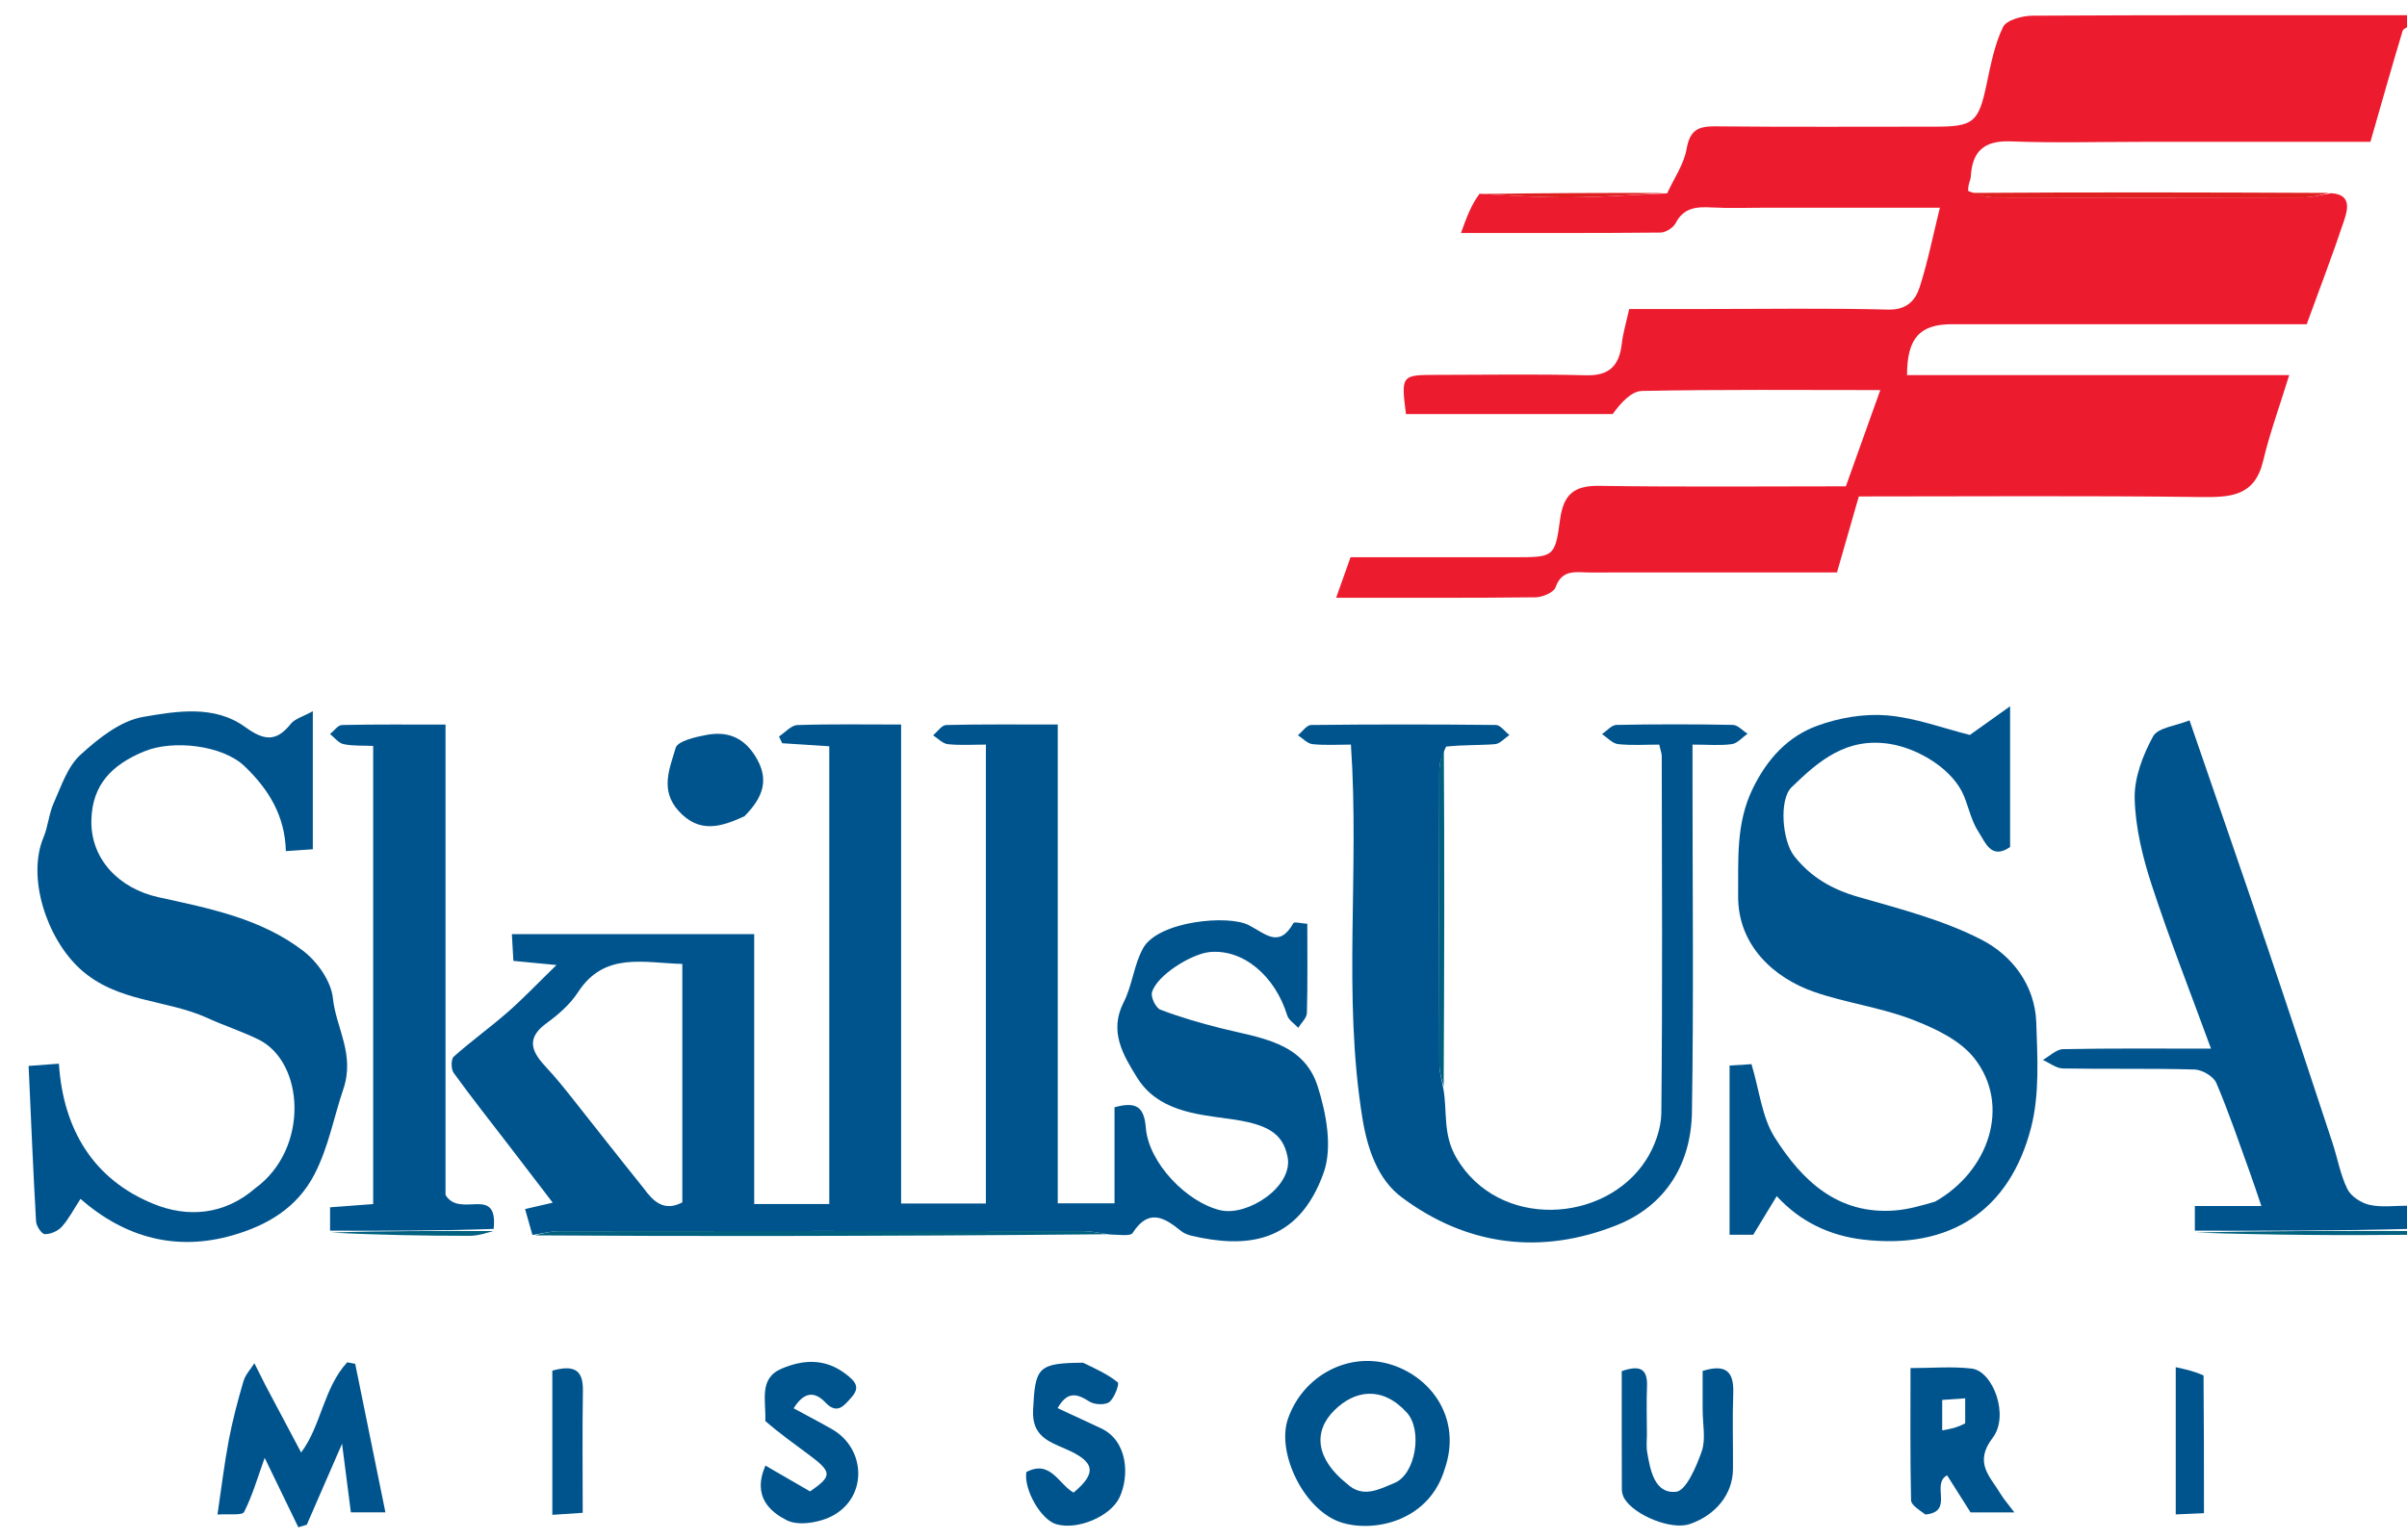 <svg version="1.1" id="Layer_1" xmlns="http://www.w3.org/2000/svg" xmlns:xlink="http://www.w3.org/1999/xlink" x="0px" y="0px"
	 width="100%" viewBox="0 0 475 304" enable-background="new 0 0 475 304" xml:space="preserve">
<path fill="#ED1B2E" opacity="1" stroke="none" 
	d="
M476,4.667 
	C475.357,5.355 474.287,5.582 474.135,6.085 
	C471.97,13.28 469.929,20.512 467.782,27.999 
	C452.604,27.999 437.668,27.999 422.732,27.999 
	C414.09,27.999 405.439,28.243 396.811,27.908 
	C391.583,27.706 389.21,29.807 388.922,34.835 
	C388.878,35.602 388.352,36.341 388.399,37.697 
	C390.384,38.533 392.018,38.963 393.653,38.966 
	C413.983,39.012 434.313,39.018 454.643,38.959 
	C456.436,38.954 458.227,38.425 460.019,38.139 
	C464.021,38.366 463.347,41.236 462.611,43.454 
	C460.375,50.191 457.821,56.822 455.208,63.999 
	C446.333,63.999 437.031,63.999 427.73,63.999 
	C413.569,63.999 399.409,63.998 385.248,63.999 
	C378.863,63.999 376.351,66.701 376.334,74.054 
	C401.094,74.054 425.856,74.054 451.753,74.054 
	C449.864,80.182 447.916,85.501 446.615,90.973 
	C444.951,97.974 440.217,98.19 434.291,98.115 
	C411.813,97.828 389.33,97.999 366.822,97.999 
	C365.389,102.984 364.004,107.799 362.509,112.999 
	C346.304,112.999 330.006,112.991 313.709,113.006 
	C311.087,113.009 308.278,112.262 306.974,115.934 
	C306.611,116.957 304.414,117.893 303.048,117.909 
	C290.237,118.058 277.424,117.997 263.678,117.997 
	C264.7,115.123 265.523,112.805 266.521,109.998 
	C277.171,109.998 287.976,109.999 298.781,109.998 
	C306.582,109.997 306.869,110.035 307.863,102.585 
	C308.516,97.689 310.532,95.838 315.544,95.911 
	C331.842,96.148 348.146,96 364.263,96 
	C366.594,89.483 368.786,83.354 371.058,77.001 
	C355.327,77.001 339.674,76.855 324.03,77.173 
	C321.902,77.216 319.82,79.582 318.238,81.74 
	C304.631,81.74 291.024,81.74 277.454,81.74 
	C276.479,74.081 276.537,74.006 283.502,74.004 
	C293.331,74 303.165,73.822 312.987,74.082 
	C317.676,74.206 319.562,72.106 320.05,67.814 
	C320.289,65.718 320.923,63.668 321.51,60.998 
	C326.38,60.998 331.503,60.998 336.626,60.998 
	C348.621,60.998 360.621,60.807 372.608,61.113 
	C376.283,61.206 377.988,59.315 378.84,56.655 
	C380.427,51.704 381.441,46.57 382.82,40.999 
	C371.268,40.999 359.827,40.999 348.385,40.999 
	C344.887,40.999 341.381,41.141 337.892,40.955 
	C334.901,40.796 332.311,40.9 330.678,44.037 
	C330.198,44.958 328.718,45.899 327.687,45.909 
	C314.889,46.035 302.088,45.991 288.309,45.991 
	C289.439,42.876 290.317,40.456 291.974,38.249 
	C298.555,38.641 304.356,39.004 310.154,38.95 
	C316.436,38.892 322.714,38.446 328.993,38.169 
	C330.329,35.256 332.297,32.454 332.835,29.401 
	C333.473,25.784 335.015,24.909 338.393,24.942 
	C352.891,25.084 367.391,25.004 381.889,25.003 
	C389.507,25.002 390.451,24.127 392.032,16.653 
	C392.845,12.804 393.597,8.822 395.281,5.337 
	C395.951,3.95 399.062,3.11 401.069,3.098 
	C425.733,2.953 450.398,3.009 475.531,3.006 
	C476,3.444 476,3.889 476,4.667 
z"/>
<path fill="#00548E" opacity="1" stroke="none" 
	d="
M433.135,242.936 
	C433.135,241.481 433.135,240.026 433.135,238.072 
	C437.45,238.072 441.388,238.072 446.263,238.072 
	C445.339,235.371 444.699,233.396 443.991,231.446 
	C441.84,225.526 439.837,219.54 437.359,213.759 
	C436.806,212.466 434.573,211.167 433.077,211.124 
	C424.426,210.873 415.764,211.072 407.108,210.916 
	C405.774,210.892 404.459,209.82 403.135,209.233 
	C404.469,208.49 405.791,207.131 407.139,207.104 
	C416.604,206.917 426.073,207.005 436.325,207.005 
	C432.22,195.79 428.098,185.331 424.612,174.665 
	C422.822,169.19 421.405,163.363 421.259,157.659 
	C421.154,153.55 422.868,149.077 424.885,145.373 
	C425.838,143.622 429.402,143.293 432.081,142.197 
	C437.435,157.774 442.472,172.262 447.391,186.789 
	C451.767,199.714 456.027,212.678 460.306,225.635 
	C461.307,228.669 461.847,231.91 463.244,234.736 
	C463.958,236.182 465.975,237.484 467.625,237.849 
	C470.007,238.377 472.59,237.995 475.544,238 
	C476,239.389 476,240.778 475.531,242.585 
	C461.087,242.981 447.111,242.958 433.135,242.936 
z"/>
<path fill="#006280" opacity="1" stroke="none" 
	d="
M433.334,243.315 
	C447.111,242.958 461.087,242.981 475.531,243.001 
	C476,243 476,243.5 476,243.75 
	C461.844,243.898 447.688,243.796 433.334,243.315 
z"/>
<path fill="#00548E" opacity="1" stroke="none" 
	d="
M105.067,243.788 
	C104.609,242.169 104.151,240.55 103.62,238.673 
	C105.768,238.175 107.287,237.824 109.076,237.409 
	C106.053,233.463 103.293,229.853 100.526,226.248 
	C96.836,221.441 93.072,216.688 89.522,211.78 
	C88.995,211.053 88.99,209.077 89.548,208.579 
	C92.98,205.517 96.739,202.823 100.2,199.791 
	C103.236,197.132 106.024,194.191 109.822,190.499 
	C106.375,190.169 104.043,189.945 101.313,189.683 
	C101.218,188.005 101.128,186.417 101.014,184.406 
	C116.91,184.406 132.487,184.406 148.835,184.406 
	C148.835,201.987 148.835,219.678 148.835,237.678 
	C154.168,237.678 158.733,237.678 163.65,237.678 
	C163.65,207.56 163.65,177.667 163.65,147.315 
	C160.505,147.112 157.435,146.914 154.365,146.716 
	C154.151,146.273 153.938,145.83 153.725,145.387 
	C154.934,144.6 156.121,143.173 157.355,143.131 
	C163.98,142.905 170.616,143.024 177.827,143.024 
	C177.827,174.709 177.827,205.939 177.827,237.582 
	C183.632,237.582 188.867,237.582 194.557,237.582 
	C194.557,207.633 194.557,177.621 194.557,146.984 
	C191.93,146.984 189.462,147.16 187.04,146.901 
	C186.02,146.791 185.099,145.762 184.133,145.151 
	C184.997,144.442 185.848,143.139 186.729,143.119 
	C193.868,142.952 201.013,143.025 208.739,143.025 
	C208.739,174.617 208.739,205.846 208.739,237.535 
	C212.666,237.535 216.011,237.535 219.941,237.535 
	C219.941,231.155 219.941,224.898 219.941,218.579 
	C224.197,217.406 225.787,218.457 226.116,222.612 
	C226.67,229.601 234.249,237.372 240.856,238.911 
	C246.16,240.147 255.273,234.261 254.088,228.354 
	C253.148,223.666 250.129,221.885 242.531,220.858 
	C235.828,219.952 228.412,219.231 224.364,212.668 
	C221.669,208.298 218.785,203.626 221.75,197.843 
	C223.468,194.493 223.764,190.386 225.607,187.134 
	C228.608,181.837 242.342,180.505 246.437,182.627 
	C249.84,184.391 252.425,187.224 255.252,182.211 
	C255.421,181.912 256.763,182.275 257.986,182.36 
	C257.986,188.341 258.069,194.153 257.905,199.959 
	C257.877,200.952 256.794,201.915 256.198,202.892 
	C255.45,202.079 254.308,201.388 254.016,200.436 
	C251.637,192.659 245.34,187.285 238.688,187.943 
	C235.143,188.293 228.263,192.521 227.331,195.9 
	C227.067,196.857 228.084,198.965 228.985,199.309 
	C232.865,200.79 236.884,201.954 240.918,202.97 
	C248.509,204.882 257.224,205.64 260.033,214.445 
	C261.733,219.778 262.98,226.495 261.224,231.455 
	C256.189,245.676 245.691,246.39 235.207,243.955 
	C234.455,243.78 233.652,243.477 233.065,242.998 
	C229.757,240.3 226.654,238.498 223.524,243.385 
	C223.081,244.077 221.034,243.74 218.949,243.686 
	C216.688,243.329 215.208,243.026 213.728,243.024 
	C179.302,242.997 144.876,242.991 110.45,243.036 
	C108.655,243.039 106.861,243.527 105.067,243.788 
M127.008,234.551 
	C128.934,237.207 131.074,239.237 134.65,237.351 
	C134.65,221.619 134.65,206.083 134.65,190.279 
	C126.981,190.092 119.288,187.817 114.06,195.872 
	C112.51,198.26 110.181,200.292 107.846,201.988 
	C103.553,205.108 105.079,207.804 107.87,210.783 
	C109.71,212.746 111.397,214.859 113.071,216.97 
	C117.563,222.637 122.01,228.339 127.008,234.551 
z"/>
<path fill="#00548E" opacity="1" stroke="none" 
	d="
M50.415,234.528 
	C61.049,226.752 60.123,209.66 50.989,205.192 
	C47.743,203.604 44.272,202.483 40.981,200.977 
	C32.796,197.232 23.092,197.945 15.777,191.236 
	C9.208,185.211 5.273,173.196 8.583,165.31 
	C9.493,163.143 9.642,160.65 10.601,158.513 
	C12.088,155.203 13.314,151.356 15.843,149.035 
	C19.38,145.79 23.765,142.284 28.236,141.52 
	C34.836,140.393 42.29,139.094 48.394,143.525 
	C52.004,146.145 54.48,146.559 57.366,142.909 
	C58.191,141.865 59.82,141.457 61.732,140.396 
	C61.732,150.035 61.732,158.634 61.732,167.645 
	C60.007,167.764 58.437,167.873 56.414,168.013 
	C56.23,161.003 53.031,155.831 48.263,151.253 
	C43.932,147.094 34.157,145.983 28.503,148.309 
	C22.078,150.952 18.212,154.879 18.034,161.866 
	C17.835,169.661 23.591,175.428 31.284,177.116 
	C41.279,179.309 51.594,181.325 59.919,187.773 
	C62.676,189.908 65.357,193.745 65.695,197.048 
	C66.3,202.952 70.105,208.064 67.742,215.03 
	C65.881,220.518 64.857,226.325 62.123,231.688 
	C58.638,238.525 52.585,241.937 45.893,243.857 
	C34.948,246.997 24.816,244.46 15.884,236.666 
	C14.487,238.808 13.545,240.673 12.192,242.164 
	C11.418,243.017 9.962,243.662 8.84,243.624 
	C8.212,243.602 7.166,242.019 7.113,241.093 
	C6.539,231.02 6.125,220.938 5.646,210.417 
	C7.927,210.248 9.487,210.132 11.621,209.974 
	C12.487,223.011 18.462,232.856 30.354,237.677 
	C36.907,240.333 44.168,239.961 50.415,234.528 
z"/>
<path fill="#00548E" opacity="1" stroke="none" 
	d="
M381.873,237.202 
	C392.498,231.217 396.907,218.21 389.632,208.92 
	C386.795,205.297 381.738,202.939 377.229,201.214 
	C371.007,198.832 364.214,197.974 357.907,195.77 
	C350.256,193.097 342.923,186.752 343.005,176.822 
	C343.064,169.656 342.545,162.534 345.892,155.663 
	C348.735,149.826 352.798,145.387 358.638,143.255 
	C362.931,141.688 367.869,140.839 372.39,141.218 
	C377.99,141.689 383.456,143.76 388.739,145.08 
	C390.834,143.585 393.185,141.909 396.676,139.419 
	C396.676,149.965 396.676,158.559 396.676,167.199 
	C392.927,169.809 391.774,166.23 390.476,164.269 
	C389.109,162.203 388.549,159.607 387.617,157.25 
	C385.493,151.877 378.613,147.762 372.988,146.859 
	C364.378,145.476 358.882,150.225 353.531,155.426 
	C351.064,157.825 351.691,165.933 354.054,168.964 
	C357.338,173.175 361.595,175.592 366.787,177.077 
	C375.029,179.433 383.514,181.625 391.06,185.511 
	C397.047,188.594 401.595,194.474 401.842,201.861 
	C402.074,208.781 402.51,216.034 400.809,222.612 
	C396.583,238.951 384.878,246.698 367.706,244.702 
	C361.209,243.947 355.312,241.25 350.622,236.119 
	C349.124,238.582 347.658,240.992 345.984,243.745 
	C344.839,243.745 343.234,243.745 341.315,243.745 
	C341.315,232.608 341.315,221.694 341.315,210.347 
	C342.984,210.239 344.552,210.137 345.642,210.066 
	C347.196,215.222 347.694,220.535 350.237,224.554 
	C355.591,233.013 362.644,239.812 373.914,238.951 
	C376.52,238.751 379.085,238.026 381.873,237.202 
z"/>
<path fill="#00548E" opacity="1" stroke="none" 
	d="
M284.84,214.94 
	C285.643,219.489 284.674,223.938 287.446,228.633 
	C295.762,242.721 316.65,241.552 324.766,229.092 
	C326.525,226.392 327.82,222.832 327.852,219.653 
	C328.093,196.178 327.961,172.7 327.93,149.222 
	C327.929,148.747 327.726,148.271 327.431,146.987 
	C324.821,146.987 322.045,147.182 319.321,146.892 
	C318.204,146.773 317.198,145.605 316.141,144.914 
	C317.089,144.282 318.026,143.12 318.986,143.101 
	C326.642,142.951 334.304,142.951 341.961,143.096 
	C342.94,143.114 343.898,144.231 344.866,144.839 
	C343.839,145.555 342.878,146.733 341.772,146.89 
	C339.505,147.212 337.16,146.987 334.001,146.987 
	C334.001,149.284 334.001,151.203 334.001,153.121 
	C334.001,175.267 334.247,197.417 333.889,219.557 
	C333.724,229.797 328.688,238.007 319.063,241.847 
	C304.095,247.82 289.416,245.955 276.548,236.296 
	C271.982,232.869 269.874,226.982 268.865,220.769 
	C264.935,196.563 268.316,172.196 266.591,146.984 
	C264.149,146.984 261.566,147.155 259.025,146.9 
	C258.012,146.798 257.094,145.755 256.132,145.14 
	C257,144.435 257.861,143.125 258.736,143.116 
	C270.89,142.98 283.046,142.98 295.199,143.112 
	C296.095,143.122 296.978,144.405 297.866,145.096 
	C296.922,145.726 296.016,146.816 295.026,146.898 
	C292.049,147.146 289.039,147.001 285.38,147.378 
	C284.481,149.211 284.042,150.675 284.038,152.14 
	C283.992,171.448 283.987,190.757 284.043,210.066 
	C284.048,211.691 284.562,213.316 284.84,214.94 
z"/>
<path fill="#00548E" opacity="1" stroke="none" 
	d="
M65.135,242.934 
	C65.135,241.48 65.135,240.027 65.135,238.326 
	C68.11,238.103 70.71,237.907 73.643,237.687 
	C73.643,207.593 73.643,177.688 73.643,147.245 
	C71.639,147.155 69.665,147.28 67.796,146.894 
	C66.812,146.691 66.013,145.595 65.131,144.902 
	C65.911,144.28 66.68,143.136 67.474,143.119 
	C74.094,142.974 80.719,143.037 87.921,143.037 
	C87.921,174.808 87.921,206.045 87.921,235.881 
	C90.758,240.641 98.322,233.745 97.422,242.59 
	C86.314,242.987 75.724,242.96 65.135,242.934 
z"/>
<path fill="#00548E" opacity="1" stroke="none" 
	d="
M52.34,273.369 
	C54.871,278.15 57.219,282.572 59.424,286.728 
	C63.387,281.458 63.838,274.009 68.525,268.918 
	C69.049,269.02 69.573,269.122 70.097,269.225 
	C72.038,278.77 73.979,288.314 76.059,298.539 
	C72.986,298.539 71.3,298.539 69.241,298.539 
	C68.694,294.28 68.153,290.064 67.502,284.995 
	C65.021,290.696 62.781,295.84 60.542,300.985 
	C59.985,301.153 59.428,301.321 58.87,301.489 
	C56.665,296.934 54.459,292.38 52.233,287.782 
	C50.843,291.635 49.825,295.217 48.168,298.472 
	C47.795,299.205 45.191,298.803 42.916,298.976 
	C43.708,293.66 44.265,288.935 45.152,284.272 
	C45.897,280.355 46.925,276.482 48.045,272.652 
	C48.42,271.369 49.462,270.282 50.2,269.105 
	C50.852,270.407 51.504,271.709 52.34,273.369 
z"/>
<path fill="#00548E" opacity="1" stroke="none" 
	d="
M285.121,289.922 
	C282.119,300.107 271.561,302.531 264.967,300.625 
	C257.466,298.457 251.831,286.881 254.154,280.114 
	C257.109,271.506 266.275,266.615 274.823,269.469 
	C282.782,272.126 288.432,280.308 285.121,289.922 
M265.788,292.871 
	C268.941,295.861 272.199,293.963 275.173,292.751 
	C279.4,291.028 280.759,282.298 277.633,278.859 
	C272.742,273.479 267.31,274.447 263.32,278.399 
	C259.021,282.656 259.747,288.064 265.788,292.871 
z"/>
<path fill="#00548E" opacity="1" stroke="none" 
	d="
M379.957,298.966 
	C378.683,298.026 377.151,297.104 377.13,296.147 
	C376.941,287.715 377.02,279.276 377.02,270.061 
	C381.29,270.061 385.232,269.71 389.081,270.156 
	C393.311,270.646 396.579,279.454 393.245,283.818 
	C389.445,288.792 392.744,291.446 394.772,294.862 
	C395.404,295.925 396.249,296.861 397.519,298.549 
	C394.183,298.549 391.658,298.549 388.871,298.549 
	C387.485,296.356 385.881,293.82 384.243,291.23 
	C380.98,292.982 385.723,298.444 379.957,298.966 
M387.813,280.963 
	C387.813,279.411 387.813,277.859 387.813,276.03 
	C385.931,276.163 384.693,276.251 383.275,276.352 
	C383.275,278.54 383.275,280.423 383.275,282.353 
	C384.827,282.089 386.112,281.87 387.813,280.963 
z"/>
<path fill="#00548D" opacity="1" stroke="none" 
	d="
M213.73,269.004 
	C216.339,270.248 218.665,271.318 220.584,272.887 
	C220.929,273.169 219.948,275.951 218.929,276.751 
	C218.1,277.401 215.983,277.305 214.991,276.673 
	C212.577,275.133 210.683,274.515 208.71,277.967 
	C211.678,279.348 214.446,280.645 217.223,281.925 
	C222.638,284.423 222.885,291.414 220.934,295.577 
	C219.153,299.374 212.607,302.11 208.426,300.876 
	C205.408,299.985 202.004,294.04 202.536,290.584 
	C207.32,288.082 208.887,292.976 211.858,294.642 
	C216.517,290.75 216.11,288.549 210.278,286.021 
	C206.877,284.546 203.621,283.439 203.87,278.352 
	C204.283,269.914 204.758,269.07 213.73,269.004 
z"/>
<path fill="#00548E" opacity="1" stroke="none" 
	d="
M151.026,280.514 
	C151.2,276.472 149.682,272.102 154.26,270.167 
	C158.505,268.374 162.797,268.092 166.899,271.229 
	C168.831,272.706 169.819,273.853 167.998,275.875 
	C166.581,277.448 165.243,279.346 162.863,276.834 
	C160.803,274.66 158.699,274.652 156.619,278.005 
	C159.281,279.451 161.771,280.743 164.203,282.136 
	C170.826,285.928 171.24,295.277 164.537,299.089 
	C161.959,300.555 157.579,301.31 155.219,300.083 
	C152.222,298.525 148.335,295.609 151.047,289.307 
	C154.009,291.021 156.844,292.663 159.859,294.408 
	C164.216,291.399 164.254,290.614 159.704,287.227 
	C156.843,285.096 153.93,283.034 151.026,280.514 
z"/>
<path fill="#00548E" opacity="1" stroke="none" 
	d="
M336.001,278.071 
	C336.001,275.294 336.001,272.996 336.001,270.623 
	C340.589,269.21 342.19,270.737 342.039,274.994 
	C341.862,279.976 342.023,284.97 341.99,289.958 
	C341.956,295.083 338.467,299.113 333.491,300.847 
	C329.878,302.105 322.652,299.168 320.592,295.882 
	C320.262,295.356 320.061,294.654 320.058,294.033 
	C320.023,286.249 320.035,278.465 320.035,270.662 
	C323.458,269.492 325.173,270.024 325.022,273.682 
	C324.892,276.836 324.998,280 325.002,283.159 
	C325.004,284.323 324.857,285.514 325.051,286.646 
	C325.672,290.27 326.518,294.891 330.739,294.489 
	C332.725,294.3 334.772,289.512 335.829,286.473 
	C336.656,284.099 335.999,281.209 336.001,278.071 
z"/>
<path fill="#00548E" opacity="1" stroke="none" 
	d="
M146.913,161.128 
	C142.223,163.29 137.975,164.549 133.926,160.09 
	C130.16,155.943 132.19,151.633 133.332,147.643 
	C133.717,146.297 137.19,145.491 139.373,145.081 
	C143.317,144.338 146.565,145.373 148.974,149.146 
	C151.957,153.821 150.609,157.373 146.913,161.128 
z"/>
<path fill="#00548E" opacity="1" stroke="none" 
	d="
M434.851,271.522 
	C434.934,280.762 434.934,289.551 434.934,298.705 
	C432.902,298.794 431.324,298.864 429.364,298.95 
	C429.364,289.356 429.364,280.118 429.364,269.885 
	C431.329,270.317 433.048,270.694 434.851,271.522 
z"/>
<path fill="#00548E" opacity="1" stroke="none" 
	d="
M108.999,286.98 
	C108.999,281.217 108.999,275.948 108.999,270.564 
	C113.063,269.466 115.1,270.19 115.03,274.495 
	C114.902,282.413 114.993,290.336 114.993,298.631 
	C112.987,298.765 111.418,298.87 108.999,299.031 
	C108.999,294.946 108.999,291.21 108.999,286.98 
z"/>
<path fill="#006080" opacity="1" stroke="none" 
	d="
M105.526,243.862 
	C106.861,243.527 108.655,243.039 110.45,243.036 
	C144.876,242.991 179.302,242.997 213.728,243.024 
	C215.208,243.026 216.688,243.329 218.544,243.641 
	C196.433,243.86 173.948,243.955 151.462,243.991 
	C136.303,244.016 121.143,243.957 105.526,243.862 
z"/>
<path fill="#DF2020" opacity="1" stroke="none" 
	d="
M459.552,38.084 
	C458.227,38.425 456.436,38.954 454.643,38.959 
	C434.313,39.018 413.983,39.012 393.653,38.966 
	C392.018,38.963 390.384,38.533 388.398,38.088 
	C411.726,37.926 435.405,37.977 459.552,38.084 
z"/>
<path fill="#006080" opacity="1" stroke="none" 
	d="
M284.896,214.479 
	C284.562,213.316 284.048,211.691 284.043,210.066 
	C283.987,190.757 283.992,171.448 284.038,152.14 
	C284.042,150.675 284.481,149.211 284.924,147.391 
	C285.072,169.363 285.012,191.691 284.896,214.479 
z"/>
<path fill="#DF2020" opacity="1" stroke="none" 
	d="
M328.529,38.101 
	C322.714,38.446 316.436,38.892 310.154,38.95 
	C304.356,39.004 298.555,38.641 292.375,38.301 
	C304.019,38.105 316.042,38.069 328.529,38.101 
z"/>
<path fill="#006180" opacity="1" stroke="none" 
	d="
M65.333,243.313 
	C75.724,242.96 86.314,242.987 97.359,243.017 
	C96.116,243.346 94.416,243.951 92.717,243.95 
	C83.655,243.948 74.593,243.794 65.333,243.313 
z"/>
</svg>